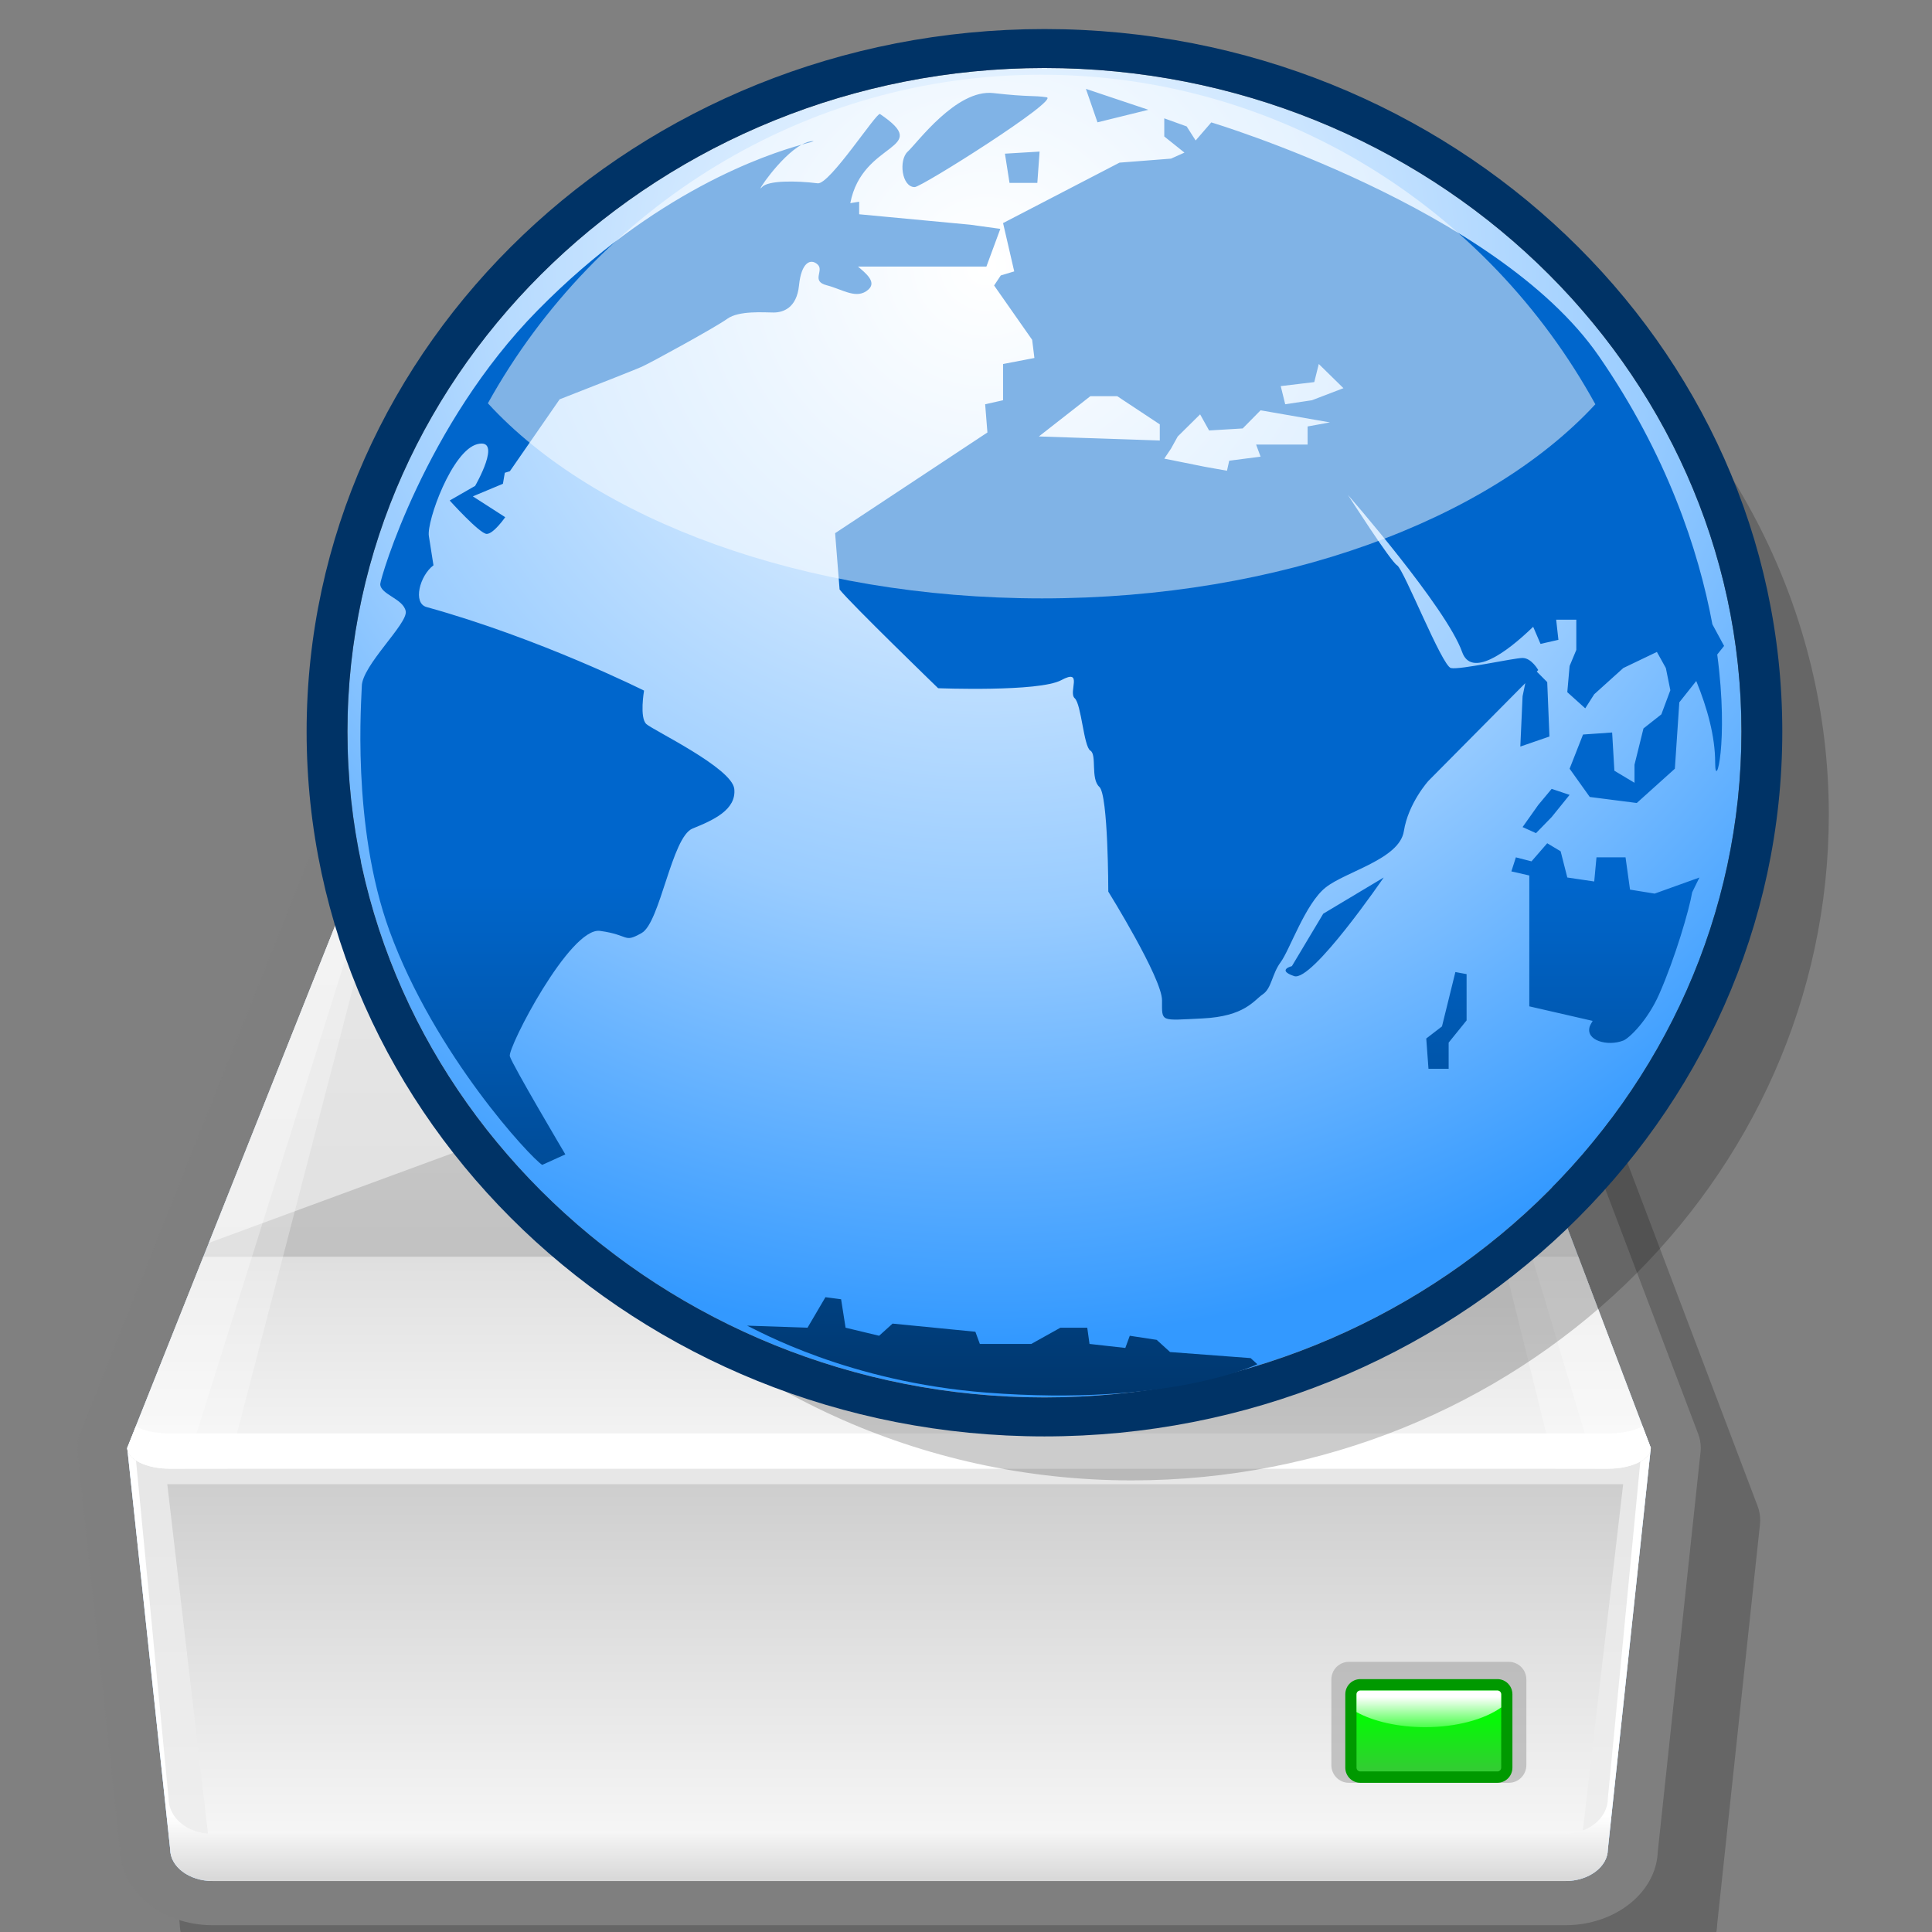 <?xml version="1.0" encoding="UTF-8" standalone="no"?>
<!DOCTYPE svg PUBLIC "-//W3C//DTD SVG 20010904//EN"
"http://www.w3.org/TR/2001/REC-SVG-20010904/DTD/svg10.dtd">
<!-- Created with Sodipodi ("http://www.sodipodi.com/") -->
<svg
   width="48pt"
   height="48pt"
   viewBox="0 0 256 256"
   overflow="visible"
   enable-background="new 0 0 256 256"
   xml:space="preserve"
   id="svg153"
   sodipodi:version="0.32"
   sodipodi:docname="/home/cschalle/gnome-themes-extras/Nuvola/icons/scalable/devices/gnome-dev-network.svg"
   sodipodi:docbase="/home/cschalle/gnome-themes-extras/Nuvola/icons/scalable/devices"
   xmlns="http://www.w3.org/2000/svg"
   xmlns:sodipodi="http://sodipodi.sourceforge.net/DTD/sodipodi-0.dtd"
   xmlns:xml="http://www.w3.org/XML/1998/namespace"
   xmlns:a="http://ns.adobe.com/AdobeSVGViewerExtensions/3.0/"
   xmlns:xlink="http://www.w3.org/1999/xlink">
  <rect x="0" y="0" width="256" height="256" fill="#808080" stroke="none"/>
  <defs
     id="defs177">
    <linearGradient
       id="linearGradient860">
      <stop
         offset="0"
         style="stop-color:#0066cc;stop-opacity:1;"
         id="stop862" />
      <stop
         offset="0.994"
         style="stop-color:#003366;stop-opacity:1;"
         id="stop861" />
    </linearGradient>
    <linearGradient
       id="linearGradient711"
       gradientUnits="userSpaceOnUse"
       x1="0.408"
       y1="323.974"
       x2="0.408"
       y2="622.171"
       gradientTransform="matrix(1 0 0 -1 123.153 547.5)">
      <stop
         offset="0"
         style="stop-color:#F7F7F7"
         id="stop161" />
      <stop
         offset="1"
         style="stop-color:#BFBFBF"
         id="stop162" />
      <a:midPointStop
         offset="0"
         style="stop-color:#F7F7F7"
         id="midPointStop714" />
      <a:midPointStop
         offset="0.5"
         style="stop-color:#F7F7F7"
         id="midPointStop715" />
      <a:midPointStop
         offset="1"
         style="stop-color:#BFBFBF"
         id="midPointStop165" />
    </linearGradient>
    <linearGradient
       id="linearGradient718"
       gradientUnits="userSpaceOnUse"
       x1="0.408"
       y1="353.236"
       x2="0.408"
       y2="427.373"
       gradientTransform="matrix(1 0 0 -1 123.153 547.5)">
      <stop
         offset="0"
         style="stop-color:#F7F7F7"
         id="stop168" />
      <stop
         offset="1"
         style="stop-color:#D9D9D9"
         id="stop720" />
      <a:midPointStop
         offset="0"
         style="stop-color:#F7F7F7"
         id="midPointStop170" />
      <a:midPointStop
         offset="0.5"
         style="stop-color:#F7F7F7"
         id="midPointStop722" />
      <a:midPointStop
         offset="1"
         style="stop-color:#D9D9D9"
         id="midPointStop723" />
    </linearGradient>
    <linearGradient
       id="XMLID_3_"
       gradientUnits="userSpaceOnUse"
       x1="0.408"
       y1="357.537"
       x2="0.408"
       y2="422.601"
       gradientTransform="matrix(1 0 0 -1 123.153 547.5)">
      <stop
         offset="0"
         style="stop-color:#F7F7F7"
         id="stop175" />
      <stop
         offset="1"
         style="stop-color:#BFBFBF"
         id="stop176" />
      <a:midPointStop
         offset="0"
         style="stop-color:#F7F7F7"
         id="midPointStop177" />
      <a:midPointStop
         offset="0.5"
         style="stop-color:#F7F7F7"
         id="midPointStop178" />
      <a:midPointStop
         offset="1"
         style="stop-color:#BFBFBF"
         id="midPointStop179" />
    </linearGradient>
    <linearGradient
       id="XMLID_4_"
       gradientUnits="userSpaceOnUse"
       x1="0.409"
       y1="358.7"
       x2="0.409"
       y2="350.505"
       gradientTransform="matrix(1 0 0 -1 123.153 547.5)">
      <stop
         offset="0"
         style="stop-color:#FFFFFF"
         id="stop182" />
      <stop
         offset="1"
         style="stop-color:#D9D9D9"
         id="stop183" />
      <a:midPointStop
         offset="0"
         style="stop-color:#FFFFFF"
         id="midPointStop184" />
      <a:midPointStop
         offset="0.5"
         style="stop-color:#FFFFFF"
         id="midPointStop185" />
      <a:midPointStop
         offset="1"
         style="stop-color:#D9D9D9"
         id="midPointStop186" />
    </linearGradient>
    <linearGradient
       id="XMLID_5_"
       gradientUnits="userSpaceOnUse"
       x1="0.408"
       y1="517.115"
       x2="0.408"
       y2="424.254"
       gradientTransform="matrix(1 0 0 -1 123.153 547.5)">
      <stop
         offset="0"
         style="stop-color:#D9D9D9"
         id="stop189" />
      <stop
         offset="1"
         style="stop-color:#BFBFBF"
         id="stop190" />
      <a:midPointStop
         offset="0"
         style="stop-color:#D9D9D9"
         id="midPointStop191" />
      <a:midPointStop
         offset="0.5"
         style="stop-color:#D9D9D9"
         id="midPointStop192" />
      <a:midPointStop
         offset="1"
         style="stop-color:#BFBFBF"
         id="midPointStop193" />
    </linearGradient>
    <linearGradient
       id="XMLID_6_"
       gradientUnits="userSpaceOnUse"
       x1="0.408"
       y1="439.86"
       x2="0.408"
       y2="403.962"
       gradientTransform="matrix(1 0 0 -1 123.153 547.5)">
      <stop
         offset="0"
         style="stop-color:#D9D9D9"
         id="stop196" />
      <stop
         offset="1"
         style="stop-color:#F7F7F7"
         id="stop197" />
      <a:midPointStop
         offset="0"
         style="stop-color:#D9D9D9"
         id="midPointStop198" />
      <a:midPointStop
         offset="0.5"
         style="stop-color:#D9D9D9"
         id="midPointStop199" />
      <a:midPointStop
         offset="1"
         style="stop-color:#F7F7F7"
         id="midPointStop200" />
    </linearGradient>
    <linearGradient
       id="XMLID_9_"
       gradientUnits="userSpaceOnUse"
       x1="68.943"
       y1="503.633"
       x2="68.943"
       y2="490.72"
       gradientTransform="matrix(1 0 0 -1 123.153 547.5)">
      <stop
         offset="0"
         style="stop-color:#FFFFFF"
         id="stop225" />
      <stop
         offset="1"
         style="stop-color:#999999"
         id="stop226" />
      <a:midPointStop
         offset="0"
         style="stop-color:#FFFFFF"
         id="midPointStop227" />
      <a:midPointStop
         offset="0.5"
         style="stop-color:#FFFFFF"
         id="midPointStop228" />
      <a:midPointStop
         offset="1"
         style="stop-color:#999999"
         id="midPointStop229" />
    </linearGradient>
    <linearGradient
       xlink:href="#XMLID_6_"
       id="linearGradient863"
       x1="125.856"
       y1="56.802"
       x2="125.856"
       y2="245.863"
       gradientUnits="userSpaceOnUse"
       gradientTransform="translate(-2.687254e-7,1.941693e-6)"
       spreadMethod="pad" />
  </defs>
  <sodipodi:namedview
     id="base" />
  <g
     id="Layer_2"
     transform="translate(-5.762,51.859)"
     style="font-size:12;stroke:#000000;">
    <path
       opacity="0.2"
       fill="none"
       stroke="none"
       d="M256,256H0V0h256V256z"
       id="path156" />
  </g>
  <path
     fill="#F7F7F7"
     stroke="none"
     d="M186.942,40.95c0-1.527-2.522-2.765-5.635-2.765H67.693c-3.112,0-5.635,1.238-5.635,2.765    l-39.436,99.045l5.69,53.185c0,2.32,2.522,4.206,5.634,4.206h179.23c3.112,0,5.634-1.886,5.634-4.206l5.69-53.185L186.942,40.95z"
     id="path157"
     transform="translate(-5.762,51.859)"
     style="font-size:12;fill:#f7f7f7;" />
  <path
     opacity="0.2"
     stroke="none"
     d="M75.571,41.903c-6.246,0-11.089,2.968-12.053,7.106c-0.34,0.855-39.264,98.612-39.264,98.612    c-0.25,0.625-0.376,1.283-0.376,1.943c0,0.184,0.01,0.367,0.029,0.552l5.69,53.182c-0.019-0.181-0.029-0.366-0.029-0.549    c0,5.547,5.498,10.062,12.256,10.062h179.229c6.758,0,12.256-4.515,12.256-10.062c0,0.183-0.012,0.368-0.031,0.549l5.691-53.182    c0.02-0.183,0.029-0.368,0.029-0.552c0-0.631-0.114-1.26-0.343-1.859c0,0-37.13-97.914-37.415-98.665    c-0.948-4.154-5.795-7.137-12.057-7.137H75.571z"
     id="path158"
     transform="translate(-5.762,51.858)"
     style="font-size:12;opacity:0.2;" />
  <path
     fill="#7F7F7F"
     stroke="none"
     d="M67.693,32.333c-6.246,0-11.089,2.968-12.053,7.106    c-0.34,0.855-39.264,98.612-39.264,98.612c-0.249,0.625-0.376,1.283-0.376,1.944c0,0.183,0.01,0.366,0.029,0.551l5.69,53.183    c-0.019-0.182-0.029-0.367-0.029-0.549c0,5.547,5.499,10.061,12.256,10.061h179.23c6.759,0,12.257-4.514,12.257-10.061    c0,0.182-0.013,0.367-0.031,0.549l5.69-53.183c0.021-0.183,0.03-0.368,0.03-0.551c0-0.632-0.115-1.261-0.344-1.86    c0,0-37.129-97.914-37.414-98.665c-0.948-4.153-5.795-7.137-12.057-7.137H67.693z"
     id="path159"
     transform="translate(-5.762,51.859)"
     style="font-size:12;fill:#7f7f7f;" />
  <path
     fill="url(#XMLID_1_)"
     stroke="none"
     d="M186.942,40.95c0-1.527-2.522-2.765-5.635-2.765H67.693    c-3.112,0-5.635,1.238-5.635,2.765l-39.436,99.045l5.69,53.185c0,2.32,2.522,4.206,5.634,4.206h179.23    c3.112,0,5.634-1.886,5.634-4.206l5.69-53.185L186.942,40.95z"
     id="path717"
     transform="translate(-5.762,51.859)"
     style="font-size:12;fill:url(#XMLID_1_);" />
  <path
     fill="url(#XMLID_2_)"
     stroke="none"
     d="M22.622,139.995l5.69,53.185c0,2.32,2.522,4.206,5.634,4.206h179.23    c3.112,0,5.634-1.886,5.634-4.206l5.69-53.185H22.622z"
     id="path173"
     transform="translate(-5.762,51.859)"
     style="font-size:12;fill:url(#linearGradient863);" />
  <path
     fill="url(#XMLID_3_)"
     stroke="none"
     d="M27.105,142.336l5.437,46.675c0,2.039,2.411,3.692,5.383,3.692h171.27    c2.976,0,5.384-1.653,5.384-3.692l5.438-46.675H27.105z"
     id="path180"
     transform="translate(-4.939,54.328)"
     style="font-size:12;fill:url(#XMLID_3_);" />
  <path
     fill="url(#XMLID_4_)"
     stroke="none"
     d="M218.81,186.438c0,2.58-2.525,4.674-5.642,4.674H33.742    c-3.113,0-5.639-2.094-5.639-4.674l-4.479-46.441h-1.001l5.69,53.184c0,2.321,2.522,4.207,5.634,4.207h179.23    c3.112,0,5.635-1.886,5.635-4.207l5.689-53.184h-1.214L218.81,186.438z"
     id="path187"
     transform="translate(-5.762,51.858)"
     style="font-size:12;fill:url(#XMLID_4_);" />
  <path
     fill="url(#XMLID_5_)"
     stroke="none"
     d="M22.622,139.995c0,1.524,2.522,2.764,5.633,2.764h190.611    c3.111,0,5.634-1.237,5.634-2.764L186.942,40.95c0-1.527-2.522-2.765-5.635-2.765H67.693c-3.112,0-5.635,1.238-5.635,2.765    L22.622,139.995z"
     id="path194"
     transform="translate(-5.762,51.859)"
     style="font-size:12;fill:url(#XMLID_5_);" />
  <path
     fill="url(#XMLID_6_)"
     stroke="none"
     d="M22.622,139.995c0,1.524,2.522,2.764,5.633,2.764h190.611    c3.111,0,5.634-1.237,5.634-2.764l-9.604-25.332H32.708L22.622,139.995z"
     id="path201"
     transform="translate(-5.762,51.859)"
     style="font-size:12;fill:url(#XMLID_6_);" />
  <path
     fill="#FFFFFF"
     stroke="none"
     d="M218.866,138.077H28.255c-1.847,0-3.471-0.368-4.499-0.933l-1.134,2.851    c0,1.524,2.522,2.764,5.633,2.764h190.611c3.111,0,5.634-1.237,5.634-2.764l-1.089-2.871    C222.388,137.699,220.739,138.077,218.866,138.077z"
     id="path202"
     transform="translate(-5.762,51.859)"
     style="font-size:12;fill:#ffffff;" />
  <g
     id="g203"
     transform="translate(-5.762,51.859)"
     style="font-size:12;stroke:#000000;">
    <path
       opacity="0.5"
       fill="#999999"
       stroke="none"
       d="M182.173,182.025c0,1.295,1.038,2.344,2.314,2.344h21.209     c1.279,0,2.316-1.049,2.316-2.344v-11.336c0-1.297-1.037-2.344-2.316-2.344h-21.209c-1.276,0-2.314,1.047-2.314,2.344V182.025z"
       id="path204" />
    <path
       fill="#009900"
       stroke="none"
       d="M184.021,182.361c0,1.108,0.889,2.008,1.983,2.008h18.179c1.096,0,1.983-0.898,1.983-2.008     v-9.717c0-1.109-0.89-2.01-1.983-2.01h-18.179c-1.096,0-1.983,0.899-1.983,2.01V182.361z"
       id="path205" />
    <linearGradient
       id="XMLID_7_"
       gradientUnits="userSpaceOnUse"
       x1="71.94"
       y1="364.804"
       x2="71.94"
       y2="372.509"
       gradientTransform="matrix(1 0 0 -1 123.153 547.5)">
      <stop
         offset="0"
         style="stop-color:#33CC33"
         id="stop207" />
      <stop
         offset="1"
         style="stop-color:#00FF00"
         id="stop208" />
      <a:midPointStop
         offset="0"
         style="stop-color:#33CC33"
         id="midPointStop209" />
      <a:midPointStop
         offset="0.5"
         style="stop-color:#33CC33"
         id="midPointStop210" />
      <a:midPointStop
         offset="1"
         style="stop-color:#00FF00"
         id="midPointStop211" />
    </linearGradient>
    <path
       fill="url(#XMLID_7_)"
       stroke="none"
       d="M186.004,172.145c-0.274,0-0.496,0.225-0.496,0.502v9.715     c0,0.275,0.222,0.503,0.496,0.503h18.179c0.274,0,0.496-0.228,0.496-0.503v-9.715c0-0.277-0.222-0.502-0.496-0.502H186.004z"
       id="path212" />
    <linearGradient
       id="XMLID_8_"
       gradientUnits="userSpaceOnUse"
       x1="71.94"
       y1="374.519"
       x2="71.94"
       y2="368.825"
       gradientTransform="matrix(1 0 0 -1 123.153 547.5)">
      <stop
         offset="0"
         style="stop-color:#FFFFFF"
         id="stop214" />
      <stop
         offset="1"
         style="stop-color:#00FF00"
         id="stop215" />
      <a:midPointStop
         offset="0"
         style="stop-color:#FFFFFF"
         id="midPointStop216" />
      <a:midPointStop
         offset="0.5"
         style="stop-color:#FFFFFF"
         id="midPointStop217" />
      <a:midPointStop
         offset="1"
         style="stop-color:#00FF00"
         id="midPointStop218" />
    </linearGradient>
    <path
       fill="url(#XMLID_8_)"
       stroke="none"
       d="M204.183,172.145h-18.179c-0.274,0-0.496,0.225-0.496,0.502v2.357     c2.238,1.225,5.479,1.996,9.091,1.996c4.182,0,7.875-1.038,10.08-2.617v-1.736C204.679,172.368,204.457,172.145,204.183,172.145z     "
       id="path219" />
  </g>
  <path
     opacity="0.3"
     fill="#FFFFFF"
     stroke="none"
     d="M224.5,139.995L186.942,40.95c0-1.527-2.522-2.765-5.635-2.765    c3.111,0,5.635,1.894,5.635,4.23l24.871,100.343h7.053C221.979,142.759,224.5,141.521,224.5,139.995z"
     id="path220"
     transform="translate(-5.762,51.859)"
     style="font-size:12;opacity:0.3;fill:#ffffff;" />
  <path
     opacity="0.3"
     fill="#FFFFFF"
     stroke="none"
     d="M67.693,38.186c-3.112,0-5.635,1.238-5.635,2.765l-39.436,99.045    c0,1.525,2.522,2.764,5.633,2.764h7.687L62.058,42.416C62.058,40.079,64.581,38.186,67.693,38.186z"
     id="path221"
     transform="translate(-5.762,51.859)"
     style="font-size:12;opacity:0.3;fill:#ffffff;" />
  <path
     opacity="0.3"
     fill="#FFFFFF"
     stroke="none"
     d="M67.693,38.186c-3.112,0-5.635,1.238-5.635,2.765l-39.436,99.045    c0,1.525,2.522,2.764,5.633,2.764h2.083l31.72-101.065C62.058,39.756,64.581,38.186,67.693,38.186z"
     id="path222"
     transform="translate(-5.762,51.859)"
     style="font-size:12;opacity:0.3;fill:#ffffff;" />
  <path
     opacity="0.3"
     fill="#FFFFFF"
     stroke="none"
     d="M224.5,139.995L186.942,40.95c0-1.527-2.522-2.765-5.635-2.765    c3.111,0,5.635,1.571,5.635,3.508l30.209,101.065h1.715C221.979,142.759,224.5,141.521,224.5,139.995z"
     id="path223"
     transform="translate(-5.762,51.859)"
     style="font-size:12;opacity:0.3;fill:#ffffff;" />
  <path
     opacity="0.4"
     fill="url(#XMLID_9_)"
     stroke="none"
     d="M186.942,40.95l10.308,27.186c0.001,0,0.001,0,0.001,0L186.942,40.95z    "
     id="path230"
     transform="translate(-5.762,51.859)"
     style="font-size:12;opacity:0.4;fill:url(#XMLID_9_);" />
  <path
     opacity="0.5"
     fill="#FFFFFF"
     stroke="none"
     d="M115.857,82.485h86.835l-15.75-41.535c0-1.527-2.522-2.765-5.635-2.765    H67.693c-3.112,0-5.635,1.238-5.635,2.765l-28.62,71.879L115.857,82.485z"
     id="path231"
     transform="translate(-5.762,51.859)"
     style="font-size:12;opacity:0.5;fill:#ffffff;" />
  <g
     id="Layer_1"
     stroke="#000000"
     transform="matrix(0.823,0,0,0.785,34.572,-1.646)">
    <path
       opacity="0.2"
       fill="none"
       stroke="none"
       d="M256,256H0V0h256V256z"
       id="path155" />
    <radialGradient
       id="XMLID_1_"
       cx="116.817"
       cy="47.08"
       r="182.337"
       fx="116.817"
       fy="47.08"
       gradientUnits="userSpaceOnUse">
      <stop
         offset="0"
         style="stop-color:#FFFFFF"
         id="stop157" />
      <stop
         offset="0.596"
         style="stop-color:#99CCFF"
         id="stop158" />
      <stop
         offset="0.994"
         style="stop-color:#3399FF"
         id="stop159" />
      <a:midPointStop
         offset="0"
         style="stop-color:#FFFFFF"
         id="midPointStop160" />
      <a:midPointStop
         offset="0.5"
         style="stop-color:#FFFFFF"
         id="midPointStop161" />
      <a:midPointStop
         offset="0.596"
         style="stop-color:#99CCFF"
         id="midPointStop162" />
      <a:midPointStop
         offset="0.5"
         style="stop-color:#99CCFF"
         id="midPointStop163" />
      <a:midPointStop
         offset="0.994"
         style="stop-color:#3399FF"
         id="midPointStop164" />
    </radialGradient>
    <path
       fill="url(#XMLID_1_)"
       stroke="none"
       d="M126.148,237.98c61.959,0,112.223-50.473,112.223-112.395    c0-61.528-50.262-112.01-112.223-112.01c-61.52,0.003-112.213,50.482-112.213,112.01C13.936,187.508,64.629,237.98,126.148,237.98    z"
       id="path165" />
    <path
       opacity="0.2"
       stroke="none"
       d="M212.02,53.625c16.439,19.511,26.352,44.645,26.352,71.961    c0,61.922-50.264,112.395-112.223,112.395c-27.129,0-52.15-9.819-71.649-26.104c20.659,24.496,51.51,40.104,85.714,40.104    c61.959,0,112.223-50.473,112.223-112.395C252.436,105.177,236.713,74.227,212.02,53.625z"
       id="path166" />
    <path
       fill="#003366"
       stroke="none"
       d="M126.148,7C60.647,7.003,7.359,60.201,7.359,125.586c0,65.6,53.288,118.971,118.789,118.971    c65.506,0,118.799-53.371,118.799-118.971C244.947,60.197,191.654,7,126.148,7z M126.148,237.98    c-61.52,0-112.213-50.473-112.213-112.395c0-61.528,50.693-112.007,112.213-112.01c61.961,0,112.223,50.482,112.223,112.01    C238.371,187.508,188.107,237.98,126.148,237.98z"
       id="path167" />
    <linearGradient
       id="XMLID_2_"
       gradientUnits="userSpaceOnUse"
       x1="125.856"
       y1="56.802"
       x2="125.856"
       y2="245.863"
       xlink:href="#linearGradient860">
      <a:midPointStop
         offset="0"
         style="stop-color:#0066CC"
         id="midPointStop171" />
      <a:midPointStop
         offset="0.5"
         style="stop-color:#0066CC"
         id="midPointStop172" />
      <a:midPointStop
         offset="0.994"
         style="stop-color:#003366"
         id="midPointStop173" />
    </linearGradient>
    <path
       fill="url(#XMLID_2_)"
       stroke="none"
       d="M88.875,25.919c-0.555,0-1.162,0.229-1.785,0.581    C88.55,26.071,89.237,25.919,88.875,25.919z M125.005,32.969l0.364-5.285l-5.579,0.351l0.738,4.935H125.005z M62.056,124.314    c-1.121-1.06-0.371-5.646-0.371-5.646s-16.764-8.811-35.015-14.105c-2.251-0.653-1.114-5.287,1.112-7.045l-0.743-4.953    c-0.369-2.459,3.728-14.449,7.825-15.502c4.099-1.064-0.372,7.048-0.372,7.048l-4.097,2.469c0,0,4.839,5.638,5.962,5.638    c1.114,0,2.977-2.822,2.977-2.822l-5.213-3.516l4.844-2.123l0.303-1.859l0.813-0.257l8.016-12.143    c5.541-2.267,12.349-5.076,13.216-5.491c1.49-0.701,11.919-6.69,13.781-8.104c1.867-1.416,5.957-1.057,7.443-1.057    c1.497,0,3.731-0.708,4.101-4.593c0.372-3.878,1.865-4.584,2.984-3.523c1.116,1.053-1.122,2.818,1.488,3.523    c2.607,0.709,4.837,2.472,6.704,0.709c1.362-1.293-0.46-2.763-1.688-3.874h20.681l2.24-6.358l-4.842-0.704l-17.886-1.762v-2.117    l-1.426,0.241c1.937-10.639,13.438-8.886,4.781-15.045c-0.526-0.378-8.101,11.936-10.028,11.696    c-3.492-0.46-8.004-0.496-8.968,0.638c-1.269,1.499,2.857-5.158,6.412-7.177c-5.672,1.672-23.594,7.803-42.542,27.986    c-18.112,19.294-25.334,45.287-25.334,46.197c0,1.761,3.728,2.469,4.101,4.587c0.373,2.106-7.074,9.167-7.074,12.693    c0,1.625-1.758,23.361,4.463,41.267c7.269,20.896,22.783,38.348,24.587,39.496l3.721-1.77c0,0-8.566-15.16-8.938-16.576    c-0.369-1.404,9.684-21.861,14.529-21.15c4.839,0.693,3.725,2.115,6.705,0.35c2.978-1.76,4.84-16.229,8.192-17.629    c3.355-1.418,7.077-3.178,6.711-6.703c-0.379-3.535-13.041-9.877-14.159-10.934H62.056z M142.884,20.629l-10.056-3.53l1.863,5.648    L142.884,20.629z M105.261,33.678c1.121,0,23.469-14.806,21.232-15.164c-2.23-0.35-2.606,0-8.573-0.705    c-5.955-0.707-12.294,8.465-13.778,9.877C102.656,29.101,103.157,33.678,105.261,33.678z M207.816,140.012l2.885-3.742    l-2.885-1.016l-2.163,2.721l-2.521,3.73l2.162,1.023L207.816,140.012z M220.43,152.256l-0.722-5.441h-4.677l-0.363,4.074    l-4.333-0.672l-1.075-4.424l-2.161-1.357l-2.53,3.055l-2.516-0.676l-0.726,2.371l2.887,0.691v22.088l10.202,2.455    c-0.234,0.408-0.411,0.752-0.471,0.938c-0.727,2.383,2.881,3.41,5.399,2.383c0.942-0.375,3.908-3.375,5.771-7.809    c2.598-6.178,4.866-14.334,5.322-17.217l1.169-2.496l-7.212,2.715l-3.967-0.674L220.43,152.256z M235.574,111.124l-1.882-3.645    c-2.229-12.572-7.343-28.67-18.3-45.3c-16.493-25.001-62.38-39.422-62.38-39.422l-2.518,3.052l-1.445-2.372l-3.607-1.365v3.059    l3.25,2.725l-2.164,1.018l-8.294,0.676l-18.746,10.201l1.797,8.155l-2.166,0.686l-1.072,1.695l6.126,9.172l0.361,3.065    l-5.046,1.018v6.114l-2.882,0.679l0.363,4.761L92.448,92.096l0.723,9.507c1.798,2.383,15.865,16.662,15.865,16.662    s16.218,0.671,19.826-1.361c3.605-2.039,1.08,2.036,2.164,3.057c1.08,1.027,1.441,8.156,2.52,8.839c1.08,0.678,0,4.753,1.443,6.12    c1.441,1.35,1.441,17.676,1.441,17.676s8.653,14.607,8.653,18.352c0,3.736-0.361,3.396,6.492,3.059    c6.85-0.34,8.289-3.059,9.728-4.074c1.448-1.023,1.448-3.404,2.892-5.445c1.445-2.043,3.959-9.855,7.21-12.57    c3.241-2.727,11.895-4.768,12.612-9.52c0.721-4.76,3.966-8.502,3.966-8.502l15.587-16.487l-0.438,2.217l-0.363,8.488l4.688-1.695    l-0.357-9.183l-1.686-1.779l0.24-0.259c0,0-1.085-2.036-2.521-2.036c-1.442,0-10.101,2.036-11.537,1.699    c-1.445-0.342-7.578-16.658-8.658-17.331c-1.082-0.681-7.928-11.899-7.928-11.899s15.86,19.036,18.384,26.509    c1.464,4.354,6.966,0.302,11.443-4.243l1.184,2.888l2.88-0.687l-0.361-3.397h3.243v5.099l-1.08,2.72l-0.371,4.415l2.889,2.726    l1.446-2.376l4.677-4.423l5.413-2.721l1.443,2.721l0.723,3.741l-1.448,4.076l-2.88,2.379l-1.443,6.12v3.051l-3.24-2.035    l-0.361-6.455l-4.686,0.344l-2.161,5.77l3.244,4.769l7.568,1.018l6.133-5.786l0.718-11.206l2.726-3.601    c1.777,4.566,3.046,9.345,3.046,13.795c0,4.88,2.23-3.381,0.332-18.264l1.106-1.453V111.124z M144.722,76.456l-19.466-0.69    l8.285-6.793h4.33l6.85,4.754v2.728L144.722,76.456z M168.521,74.078v3.059h-8.291l0.72,2.042l-5.051,0.684l-0.358,1.693    l-3.604-0.674l-6.492-1.368l1.084-1.694l1.083-2.048l3.603-3.734l1.445,2.721l5.41-0.342l2.881-3.061l11.172,2.04l-3.601,0.686    V74.078z M169.235,69.654l-4.321,0.679l-0.72-3.063l5.4-0.677l0.726-3.057l3.973,4.084l-5.058,2.029V69.654z M190.149,175.355    l-2.526,2.039l0.359,5.105h3.246v-4.412l2.889-3.748v-7.814l-1.805-0.35l-2.159,9.18H190.149z M166,165.17    c0,0-2.525,0.664,0.355,1.691c2.88,1.025,14.42-16.645,14.42-16.645l-9.735,6.109l-5.044,8.844H166z M146.374,230.313    l-2.156-2.055l-4.328-0.689l-0.718,2.057l-5.766-0.678l-0.362-2.738h-4.324l-4.685,2.738h-8.286l-0.719-2.057l-13.33-1.375    l-2.166,2.053l-5.401-1.359l-0.721-4.801l-2.522-0.35l-2.883,5.15l-9.726-0.346c1.737,0.824,16.267,9.488,38.545,11.301    c29.547,2.389,43.601-4.793,43.601-4.793l-1.082-1.031l-12.972-1.023V230.313z"
       id="path174" />
    <path
       opacity="0.5"
       fill="#FFFFFF"
       stroke="none"
       d="M125.77,103.102c38.438,0,71.876-13.245,89.079-32.765    c-17.323-33.064-50.796-55.63-89.243-55.63c-38.111,0.002-71.629,22.492-89.064,55.463    C53.701,89.782,87.222,103.102,125.77,103.102z"
       id="path175" />
  </g>
</svg>
